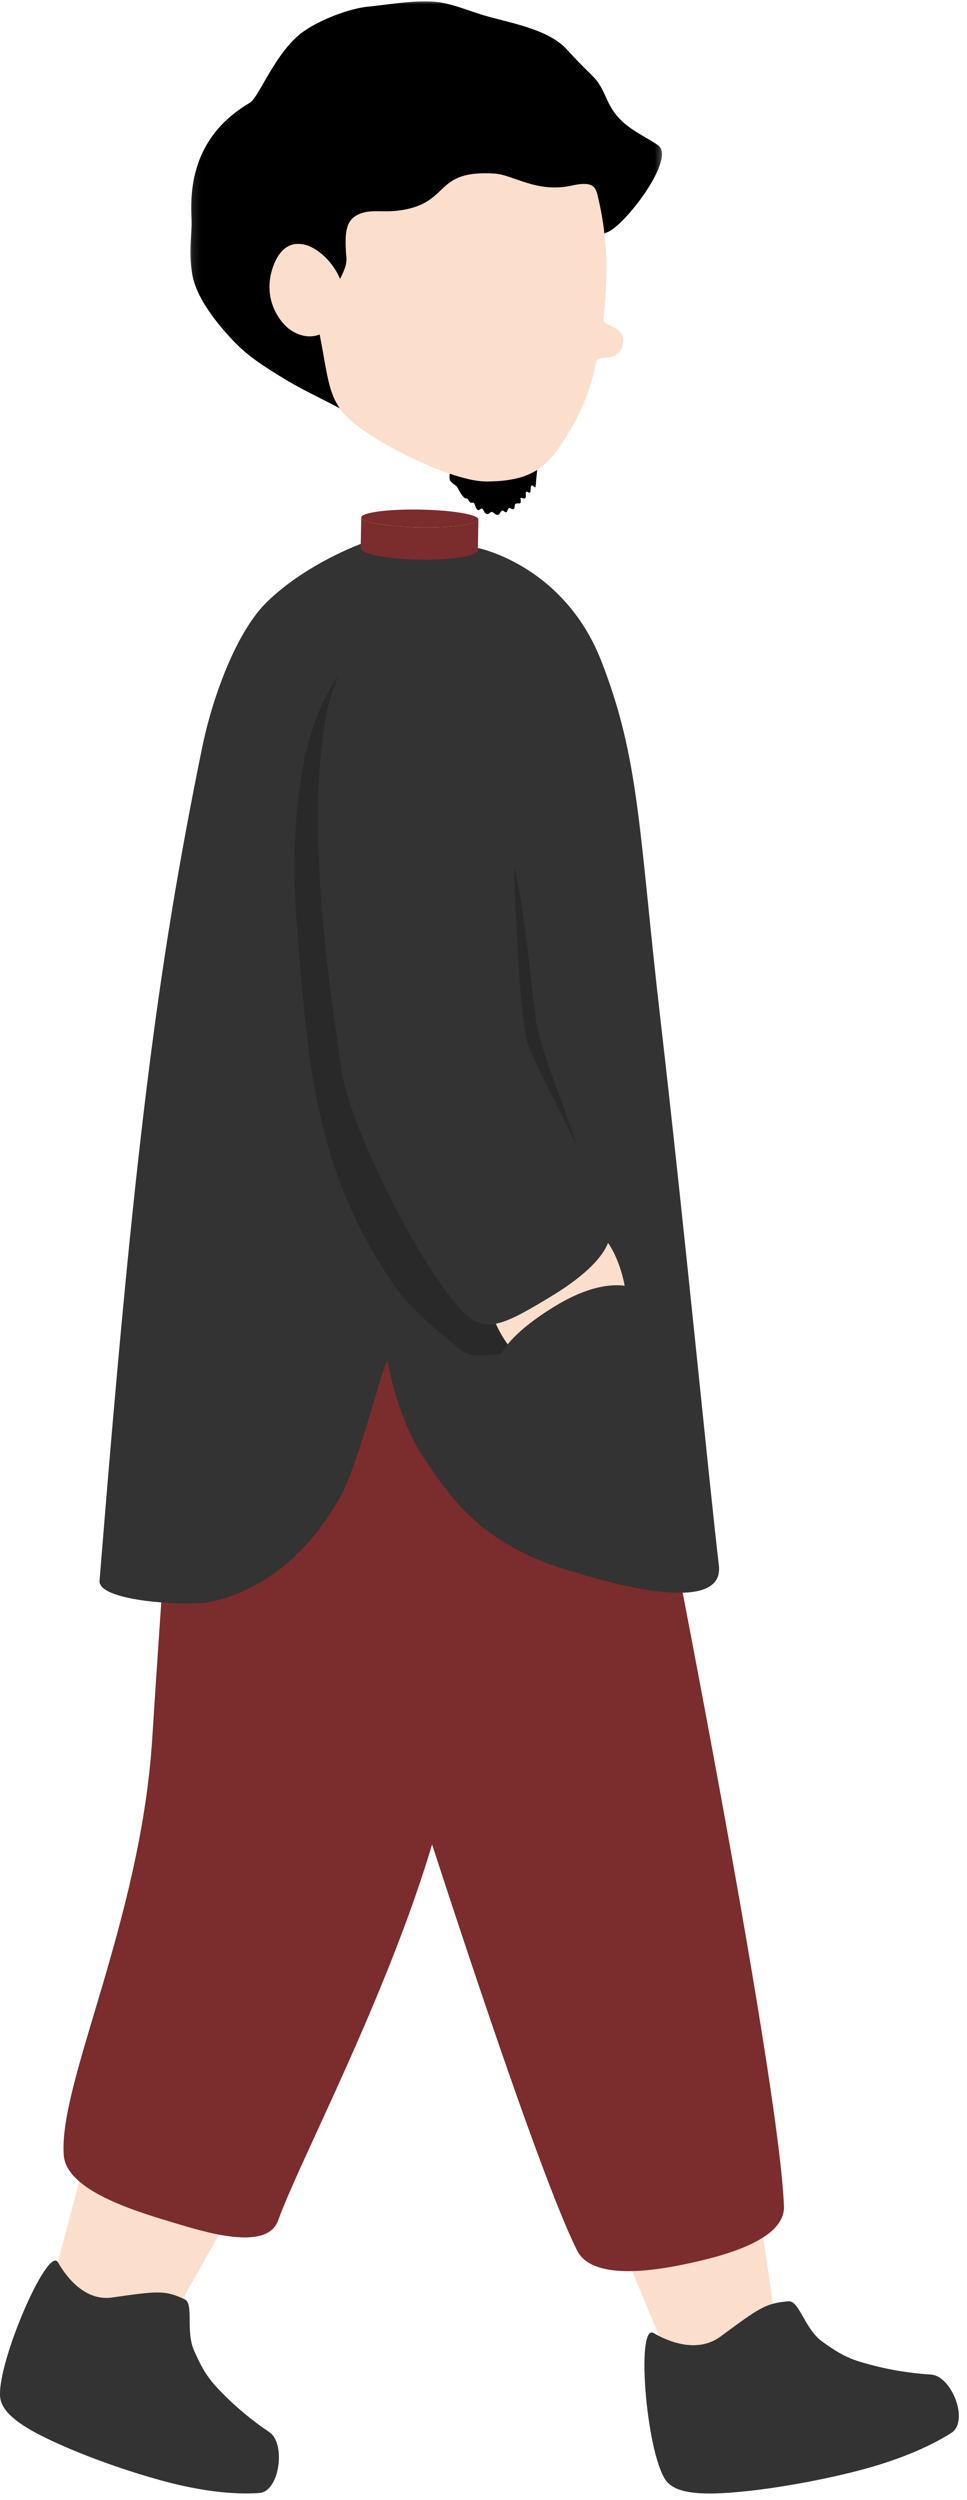 <svg width="113" height="292" viewBox="0 0 113 292" fill="none" xmlns="http://www.w3.org/2000/svg">
<path fill-rule="evenodd" clip-rule="evenodd" d="M90.764 272.091L85.503 236.266L63.664 240.708L78 275.186L90.764 272.091Z" fill="#FBDECC"/>
<path fill-rule="evenodd" clip-rule="evenodd" d="M5.219 270.02L14.492 234.994L36.126 242.288L17.811 274.786L5.219 270.02Z" fill="#FBDECC"/>
<path fill-rule="evenodd" clip-rule="evenodd" d="M6.78 264.238C7.633 265.749 9.81 268.802 13.084 268.342C18.398 267.592 19.232 267.458 21.565 268.54C22.703 269.073 21.641 272.263 22.703 274.6C23.358 276.043 23.963 277.341 25.246 278.734C27.401 281.079 29.616 282.815 31.486 284.075C33.419 285.377 32.689 291.007 30.309 291.174C27.093 291.407 23.217 290.87 19.354 289.846C16.023 288.967 11.024 287.341 6.673 285.365C2.958 283.683 0.56 282.149 0.084 280.348C-0.799 276.991 5.562 262.08 6.78 264.238Z" fill="#333333"/>
<path fill-rule="evenodd" clip-rule="evenodd" d="M76.387 272.499C77.909 273.389 81.4 274.958 84.198 272.898C88.732 269.556 89.436 269.015 92.116 268.783C93.426 268.669 93.993 272 96.109 273.507C97.411 274.436 98.599 275.266 100.461 275.837C103.586 276.793 106.471 277.192 108.805 277.345C111.222 277.504 113.282 282.8 111.173 284.151C108.318 285.978 104.48 287.47 100.419 288.533C96.92 289.446 91.522 290.554 86.547 291.03C82.306 291.437 79.348 291.308 78.035 289.971C75.591 287.486 74.217 271.231 76.387 272.499Z" fill="#333333"/>
<path fill-rule="evenodd" clip-rule="evenodd" d="M76.493 169.213C76.493 169.213 90.993 241.808 91.61 257.674C91.766 261.706 84.228 263.56 80.197 264.416C76.166 265.273 69.165 266.335 67.418 262.814C60.851 249.589 40.816 185.08 40.816 185.08L32.67 141.245L76.493 169.213Z" fill="#7B2C2C"/>
<path fill-rule="evenodd" clip-rule="evenodd" d="M20.252 167.782C20.252 167.782 18.988 184.125 17.788 203.086C16.433 224.427 6.768 243.369 7.457 251.767C7.788 255.798 15.622 258.196 19.798 259.456C23.849 260.682 31.184 263.031 32.505 259.331C35.357 251.356 48.768 226.638 52.719 206.539C55.643 191.67 57.851 179.663 57.851 179.663L63.085 147.085L20.252 167.782Z" fill="#7B2C2C"/>
<path fill-rule="evenodd" clip-rule="evenodd" d="M55.906 64.018C55.906 64.018 65.887 66.028 70.25 77.166C74.78 88.72 74.647 97.144 77.155 118.862C80.048 143.876 82.789 172.51 84.004 182.83C84.533 187.318 76.919 186.766 65.598 183.15C55.746 179.998 52.21 174.379 48.962 169.385C47.592 167.283 45.814 162.285 45.323 159.118C45.11 157.721 42.053 170.759 39.769 174.821C35.407 182.575 29.7 186.001 24.573 187.105C22.254 187.604 11.436 187.12 11.633 184.616C15.634 134.789 18.326 113.258 23.61 87.372C24.87 81.202 27.69 73.718 31.2 70.299C35.806 65.811 42.213 63.508 42.213 63.508L55.906 64.018Z" fill="#333333"/>
<path fill-rule="evenodd" clip-rule="evenodd" d="M44.222 75.347C34.211 79.218 33.902 98.785 34.66 107.746C35.95 123.026 36.445 136.468 46.297 150.454C48.292 153.286 52.274 156.297 53.53 157.416C55.513 159.183 57.405 157.732 59.781 158.307C61.882 158.817 62.339 159.518 62.11 158.132C61.505 154.489 68.056 150.785 68.852 141.329C69.313 135.897 63.252 124.347 62.556 118.652C61.844 112.847 61.254 105.766 59.937 100.608C55.711 84.045 48.593 73.66 44.222 75.347Z" fill="black" fill-opacity="0.2"/>
<path fill-rule="evenodd" clip-rule="evenodd" d="M70.155 144.222C72.218 145.467 76.12 155.517 69.668 159.605C62.286 164.28 57.2 154.706 57.284 152.14C57.364 149.578 68.092 142.977 70.155 144.222Z" fill="#FBDECC"/>
<path fill-rule="evenodd" clip-rule="evenodd" d="M49.66 73.067C46.595 73.158 43.603 74.266 41.78 76.025C39.084 78.625 38.08 81.861 37.451 88.595C36.386 99.988 38.255 113.502 39.899 125.002C40.813 131.394 49.104 148.235 54.27 153.378C56.786 155.879 59.165 154.615 64.769 151.185C67.901 149.27 71.442 146.339 71.255 143.88C70.89 139.091 61.955 123.845 61.525 121.443C60.612 116.331 60.562 111.112 60.227 105.938C59.797 99.33 60.722 87.278 58.959 81.8C57.642 77.7 54.704 72.915 49.66 73.067Z" fill="#333333"/>
<path fill-rule="evenodd" clip-rule="evenodd" d="M55.841 64.246C55.826 64.931 52.75 65.438 48.97 65.369C45.19 65.304 42.133 64.695 42.148 64.01L42.213 60.435V60.439C42.217 61.01 45.27 61.528 49.042 61.593C52.819 61.657 55.898 61.246 55.906 60.672L55.841 64.246Z" fill="#7B2C2C"/>
<path fill-rule="evenodd" clip-rule="evenodd" d="M49.08 59.518C52.86 59.583 55.917 60.101 55.906 60.672C55.898 61.246 52.819 61.657 49.042 61.593C45.262 61.524 42.202 61.007 42.213 60.436C42.224 59.865 45.3 59.45 49.08 59.518Z" fill="#7B2C2C"/>
<path fill-rule="evenodd" clip-rule="evenodd" d="M62.719 54.44C62.609 54.432 62.769 54.722 62.765 54.844C62.742 55.3 62.689 55.624 62.639 56.233C62.628 56.37 62.628 56.793 62.552 56.914C62.514 56.975 62.243 56.648 62.133 56.705C61.95 56.808 62.068 57.303 61.95 57.493C61.832 57.676 61.623 57.329 61.497 57.447C61.349 57.588 61.551 58.056 61.356 58.209C61.269 58.277 60.835 58.102 60.831 58.14C60.82 58.251 60.843 58.361 60.85 58.471C60.881 59.012 60.61 58.673 60.253 58.848C60.078 58.936 60.207 59.374 59.994 59.469C59.822 59.545 59.59 59.237 59.446 59.355C59.27 59.488 59.354 59.804 59.107 59.834C58.97 59.849 58.817 59.549 58.654 59.648C58.38 59.815 58.467 60.143 58.09 60.139C57.9 60.139 57.569 59.739 57.428 59.788C57.154 59.891 57.021 60.242 56.678 59.903C56.556 59.781 56.476 59.469 56.332 59.4C56.179 59.328 55.989 59.72 55.768 59.518C55.551 59.32 55.547 58.917 55.346 58.719C55.3 58.669 55.06 58.772 54.95 58.685C54.801 58.567 54.74 58.365 54.607 58.235C54.542 58.171 54.398 58.262 54.291 58.171C53.983 57.908 53.667 57.364 53.473 56.979C53.263 56.56 52.719 56.503 52.551 56.016C52.517 55.913 52.517 55.319 52.59 55.205C52.708 55.019 53.02 54.946 53.191 54.878C53.815 54.627 54.501 54.741 55.155 54.706C56.499 54.627 57.858 54.345 59.198 54.318C60.192 54.299 61.193 54.604 62.171 54.493L62.719 54.44Z" fill="black"/>
<mask id="mask0_486_157" style="mask-type:luminance" maskUnits="userSpaceOnUse" x="22" y="0" width="56" height="49">
<path d="M22.102 0H77.65V48.376H22.102V0Z" fill="white"/>
</mask>
<g mask="url(#mask0_486_157)">
<path fill-rule="evenodd" clip-rule="evenodd" d="M44.9 39.365C45.151 41.684 40.583 47.154 40.218 48.068C39.852 47.607 36.049 45.951 33.423 44.367C30.594 42.662 28.817 41.459 27.241 39.784C25.581 38.018 22.962 34.972 22.459 32.003C21.983 29.163 22.474 27.271 22.375 25.463C22.048 19.597 24.081 15.014 29.19 12.006C30.286 11.359 32.185 6.018 35.44 3.696C37.511 2.219 40.949 0.986 42.901 0.788C45.486 0.529 47.865 0.076 50.389 0.175C52.605 0.259 54.71 1.287 56.895 1.892C60.18 2.802 64.174 3.498 66.286 5.824C69.697 9.589 69.602 8.66 70.942 11.652C72.32 14.732 74.581 15.413 76.858 16.932C79.108 18.432 72.986 26.4 70.953 27.131C69.229 27.751 44.714 37.679 44.9 39.365Z" fill="black"/>
</g>
<path fill-rule="evenodd" clip-rule="evenodd" d="M69.876 22.993C70.478 25.593 71.368 30.088 70.501 37.26C70.394 38.121 72.971 38.079 72.83 39.864C72.625 42.514 69.876 41.391 69.716 42.129C68.909 45.867 67.798 48.612 65.502 52.046C63.508 55.03 61.364 56.214 56.842 56.237C52.989 56.26 44.238 51.977 40.991 49.114C38.318 46.758 38.391 44.284 37.351 39.065C35.969 39.651 34.1 39.065 32.935 37.58C30.659 34.683 31.561 31.588 32.349 30.168C34.355 26.552 38.417 29.411 39.738 32.57C40.743 30.602 40.465 30.347 40.412 29.205C40.336 27.462 40.351 25.882 41.657 25.163C43.313 24.253 44.626 24.991 47.31 24.477C52.624 23.457 50.812 19.825 57.809 20.275C60.013 20.419 62.742 22.601 66.888 21.66C69.389 21.097 69.632 21.93 69.876 22.993Z" fill="#FBDECC"/>
<path fill-rule="evenodd" clip-rule="evenodd" d="M58.469 161.143C56.862 158.802 60.151 155.41 64.917 152.521C72.565 147.888 75.862 151.364 75.862 151.364L74.556 166.579C74.556 166.579 60.075 163.488 58.469 161.143Z" fill="#333333"/>
</svg>
